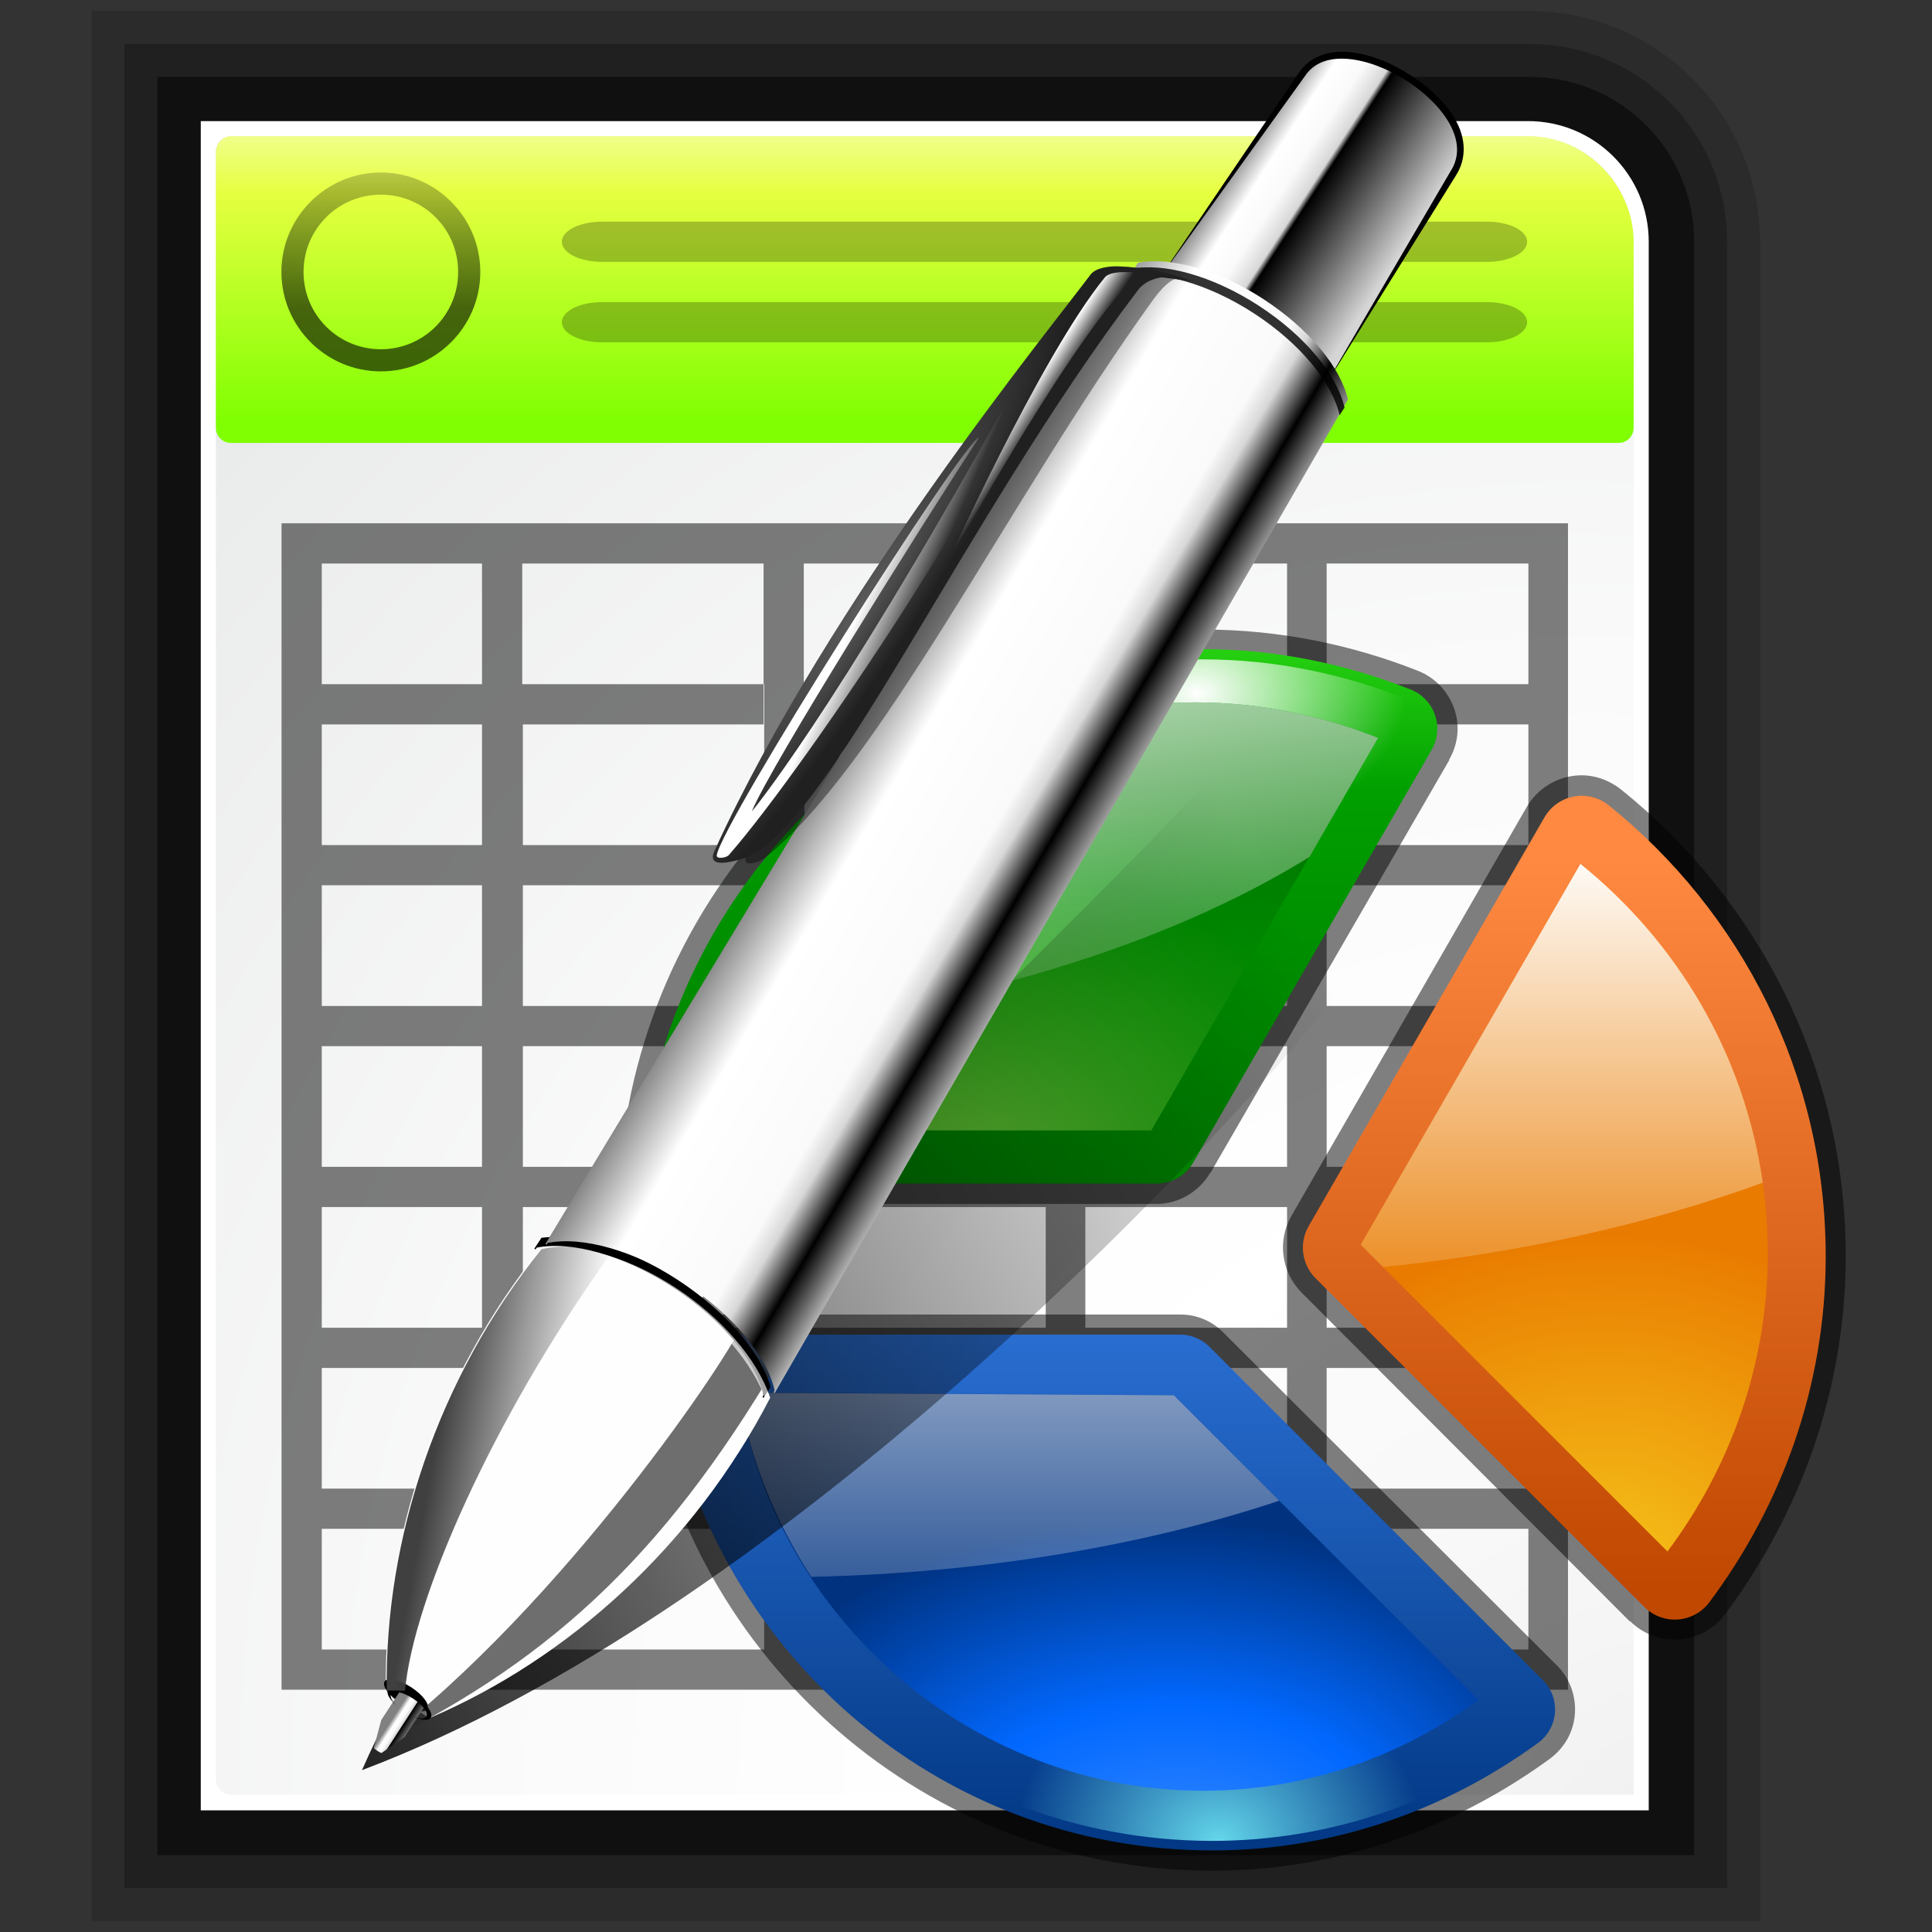 <?xml version="1.0" encoding="UTF-8" standalone="no"?>
<!-- Created with Inkscape (http://www.inkscape.org/) -->

<svg
   xmlns:dc="http://purl.org/dc/elements/1.1/"
   xmlns:cc="http://creativecommons.org/ns#"
   xmlns:rdf="http://www.w3.org/1999/02/22-rdf-syntax-ns#"
   xmlns:svg="http://www.w3.org/2000/svg"
   xmlns="http://www.w3.org/2000/svg"
   xmlns:xlink="http://www.w3.org/1999/xlink"
   xmlns:sodipodi="http://sodipodi.sourceforge.net/DTD/sodipodi-0.dtd"
   xmlns:inkscape="http://www.inkscape.org/namespaces/inkscape"
   sodipodi:docname="applications-office-small.svg"
   inkscape:version="0.48.4 r9939"
   version="1.1"
   id="svg4810"
   height="22"
   width="22"
   inkscape:export-filename="applications-office.png"
   inkscape:export-xdpi="22.5"
   inkscape:export-ydpi="22.5">
  <rect width="100%" height="100%" fill="#333333" stroke="none"/>
  <sodipodi:namedview
     id="base"
     pagecolor="#ffffff"
     bordercolor="#666666"
     borderopacity="1.0"
     inkscape:pageopacity="0.0"
     inkscape:pageshadow="2"
     inkscape:zoom="16"
     inkscape:cx="11"
     inkscape:cy="11"
     inkscape:current-layer="layer1"
     showgrid="true"
     inkscape:document-units="px"
     inkscape:grid-bbox="true"
     inkscape:window-width="1026"
     inkscape:window-height="728"
     inkscape:window-x="0"
     inkscape:window-y="56"
     inkscape:window-maximized="0"
     inkscape:object-paths="false"
     inkscape:snap-global="true"
     inkscape:snap-midpoints="false"
     inkscape:snap-intersection-paths="false"
     inkscape:object-nodes="false"
     inkscape:snap-smooth-nodes="false" />
  <defs
     id="defs4812">
    <linearGradient
       id="linearGradient4170">
      <stop
         style="stop-color:#606060;stop-opacity:1;"
         offset="0"
         id="stop4172" />
      <stop
         id="stop4174"
         offset="0.289"
         style="stop-color:#ffffff;stop-opacity:1;" />
      <stop
         style="stop-color:#fafafa;stop-opacity:1;"
         offset="0.653"
         id="stop4176" />
      <stop
         style="stop-color:#d7d7d7;stop-opacity:1;"
         offset="0.723"
         id="stop4178" />
      <stop
         id="stop4180"
         offset="0.837"
         style="stop-color:#000000;stop-opacity:1" />
      <stop
         style="stop-color:#d5d5d5;stop-opacity:1;"
         offset="1"
         id="stop4182" />
    </linearGradient>
    <linearGradient
       id="linearGradient4052">
      <stop
         style="stop-color:#404040;stop-opacity:1;"
         offset="0"
         id="stop4054" />
      <stop
         style="stop-color:#404040;stop-opacity:0;"
         offset="1"
         id="stop4056" />
    </linearGradient>
    <radialGradient
       gradientUnits="userSpaceOnUse"
       r="139.559"
       cy="112.305"
       cx="102"
       id="XMLID_8_">
      <stop
         id="stop41"
         style="stop-color:#efefef;stop-opacity:1;"
         offset="0" />
      <stop
         id="stop47"
         style="stop-color:#f9f9f9;stop-opacity:1;"
         offset="0.189" />
      <stop
         id="stop49"
         style="stop-color:#FAFAFA"
         offset="0.257" />
      <stop
         id="stop51"
         style="stop-color:#FFFFFF"
         offset="0.301" />
      <stop
         id="stop53"
         style="stop-color:#FAFAFA"
         offset="0.531" />
      <stop
         id="stop55"
         style="stop-color:#EBECEC"
         offset="0.845" />
      <stop
         id="stop57"
         style="stop-color:#E1E2E3"
         offset="1" />
    </radialGradient>
    <linearGradient
       id="linearGradient4334">
      <stop
         style="stop-color:#f7ffc1;stop-opacity:1;"
         offset="0"
         id="stop4336" />
      <stop
         id="stop4338"
         offset="0.3"
         style="stop-color:#e6ff41;stop-opacity:1;" />
      <stop
         style="stop-color:#7fff01;stop-opacity:1;"
         offset="1"
         id="stop4340" />
    </linearGradient>
    <linearGradient
       id="linearGradient3825"
       inkscape:collect="always">
      <stop
         id="stop3827"
         offset="0"
         style="stop-color:#000000;stop-opacity:1;" />
      <stop
         id="stop3829"
         offset="1"
         style="stop-color:#000000;stop-opacity:0;" />
    </linearGradient>
    <radialGradient
       gradientUnits="userSpaceOnUse"
       gradientTransform="matrix(0.979,0,0,0.973,133,20.876)"
       r="55.148"
       cy="-0.215"
       cx="48"
       id="radialGradient4084-105-153">
      <stop
         id="stop6008"
         style="stop-color:#86ff41;stop-opacity:1;"
         offset="0" />
      <stop
         id="stop6010"
         style="stop-color:#49ff21;stop-opacity:1;"
         offset="0.355" />
      <stop
         id="stop6012"
         style="stop-color:#01a000;stop-opacity:1;"
         offset="0.619" />
      <stop
         id="stop6014"
         style="stop-color:#009000;stop-opacity:1;"
         offset="0.757" />
      <stop
         id="stop6016"
         style="stop-color:#008000;stop-opacity:1;"
         offset="1" />
    </radialGradient>
    <linearGradient
       inkscape:collect="always"
       id="linearGradient4380-6">
      <stop
         style="stop-color:#ffffff;stop-opacity:1;"
         offset="0"
         id="stop4382-3" />
      <stop
         style="stop-color:#ffffff;stop-opacity:0;"
         offset="1"
         id="stop4384-9" />
    </linearGradient>
    <linearGradient
       id="linearGradient3950-2">
      <stop
         style="stop-color:#ff8941;stop-opacity:1;"
         offset="0"
         id="stop3952-9" />
      <stop
         style="stop-color:#c04800;stop-opacity:1;"
         offset="1"
         id="stop3954-0" />
    </linearGradient>
    <linearGradient
       id="linearGradient2919-5">
      <stop
         style="stop-color:#003580;stop-opacity:1;"
         offset="0"
         id="stop2921-0" />
      <stop
         style="stop-color:#418eff;stop-opacity:1;"
         offset="1"
         id="stop2923-3" />
    </linearGradient>
    <linearGradient
       id="linearGradient3800-3"
       inkscape:collect="always">
      <stop
         id="stop3802-5"
         offset="0"
         style="stop-color:#64d7eb;stop-opacity:1;" />
      <stop
         id="stop3804-8"
         offset="1"
         style="stop-color:#64d7eb;stop-opacity:0;" />
    </linearGradient>
    <radialGradient
       id="XMLID_4_-0"
       cx="48"
       cy="-0.215"
       r="55.148"
       gradientTransform="matrix(0.979,0,0,0.973,133,20.876)"
       gradientUnits="userSpaceOnUse">
      <stop
         offset="0"
         style="stop-color:#72D13D"
         id="stop3082-0" />
      <stop
         offset="0.355"
         style="stop-color:#35AC1C"
         id="stop3084-9" />
      <stop
         offset="0.619"
         style="stop-color:#0F9508"
         id="stop3086-1" />
      <stop
         offset="0.757"
         style="stop-color:#008C00"
         id="stop3088-6" />
      <stop
         offset="1"
         style="stop-color:#007A00"
         id="stop3090-9" />
    </radialGradient>
    <radialGradient
       gradientUnits="userSpaceOnUse"
       gradientTransform="matrix(0.979,0,0,0.973,133,20.876)"
       r="55.148"
       cy="-0.215"
       cx="48"
       id="radialGradient4665-2">
      <stop
         id="stop4667-7"
         style="stop-color:#f5c31a;stop-opacity:1"
         offset="0" />
      <stop
         id="stop4669-9"
         style="stop-color:#e97b00;stop-opacity:1;"
         offset="1" />
    </radialGradient>
    <linearGradient
       id="linearGradient3370-6">
      <stop
         id="stop3372-8"
         offset="0"
         style="stop-color:#418fff;stop-opacity:1;" />
      <stop
         style="stop-color:#0168ff;stop-opacity:1;"
         offset="0.5"
         id="stop3374-1" />
      <stop
         id="stop3376-2"
         offset="1"
         style="stop-color:#003280;stop-opacity:1;" />
    </linearGradient>
    <linearGradient
       inkscape:collect="always"
       id="linearGradient3973-6">
      <stop
         style="stop-color:#ffffff;stop-opacity:1;"
         offset="0"
         id="stop3975-1" />
      <stop
         style="stop-color:#ffffff;stop-opacity:0;"
         offset="1"
         id="stop3977-2" />
    </linearGradient>
    <linearGradient
       id="linearGradient11687-8"
       inkscape:collect="always">
      <stop
         id="stop11689-8"
         offset="0"
         style="stop-color:#000000;stop-opacity:1;" />
      <stop
         id="stop11691-8"
         offset="1"
         style="stop-color:#000000;stop-opacity:0;" />
    </linearGradient>
    <linearGradient
       id="linearGradient5542-6">
      <stop
         id="stop5544-8"
         offset="0"
         style="stop-color:#818181;stop-opacity:1" />
      <stop
         style="stop-color:#ffffff;stop-opacity:1;"
         offset="0.167"
         id="stop5546-9" />
      <stop
         id="stop5558-0"
         offset="0.301"
         style="stop-color:#fafafa;stop-opacity:1;" />
      <stop
         id="stop5552-6"
         offset="0.417"
         style="stop-color:#d7d7d7;stop-opacity:1;" />
      <stop
         style="stop-color:#000000;stop-opacity:1"
         offset="0.448"
         id="stop5554-8" />
      <stop
         id="stop5556-7"
         offset="1"
         style="stop-color:#d5d5d5;stop-opacity:1;" />
    </linearGradient>
    <clipPath
       clipPathUnits="userSpaceOnUse"
       id="clipPath5899-0">
      <path
         inkscape:connector-curvature="0"
         style="fill:url(#linearGradient5903);fill-opacity:1;fill-rule:nonzero;stroke:none"
         d="m 2410.656,-1125.531 -0.125,20.406 0.125,0 0,-0.188 c 2.196,-2.14 6.691,-3.594 11.875,-3.594 5.184,0 9.68,1.453 11.875,3.594 l 0,0.188 0.125,0 -0.125,-20.406 -23.75,0 z"
         id="path5901-4" />
    </clipPath>
    <linearGradient
       id="linearGradient5938-8">
      <stop
         style="stop-color:#5b5b5b;stop-opacity:1;"
         offset="0"
         id="stop5940-6" />
      <stop
         style="stop-color:#202020;stop-opacity:1;"
         offset="1"
         id="stop5943-2" />
    </linearGradient>
    <linearGradient
       inkscape:collect="always"
       id="linearGradient6140-2">
      <stop
         style="stop-color:#ffffff;stop-opacity:1;"
         offset="0"
         id="stop6142-8" />
      <stop
         style="stop-color:#ffffff;stop-opacity:0;"
         offset="1"
         id="stop6144-3" />
    </linearGradient>
    <linearGradient
       inkscape:collect="always"
       id="linearGradient6213-1">
      <stop
         style="stop-color:#ffffff;stop-opacity:1;"
         offset="0"
         id="stop6215-7" />
      <stop
         style="stop-color:#ffffff;stop-opacity:0;"
         offset="1"
         id="stop6218-8" />
    </linearGradient>
    <linearGradient
       inkscape:collect="always"
       xlink:href="#radialGradient4084-105-153"
       id="linearGradient3186"
       gradientUnits="userSpaceOnUse"
       gradientTransform="matrix(0.491,0,0,0.491,28.414,-2.761)"
       x1="46.117"
       y1="-44.827"
       x2="46.117"
       y2="60.317" />
    <radialGradient
       inkscape:collect="always"
       xlink:href="#linearGradient4380-6"
       id="radialGradient3188"
       gradientUnits="userSpaceOnUse"
       gradientTransform="matrix(0.265,0,0,0.182,42.701,2.59)"
       cx="63.437"
       cy="-0.806"
       fx="63.437"
       fy="-0.806"
       r="39.184" />
    <linearGradient
       inkscape:collect="always"
       xlink:href="#linearGradient3950-2"
       id="linearGradient3190"
       gradientUnits="userSpaceOnUse"
       gradientTransform="matrix(0.502,0,0,0.502,29.851,-1.455)"
       x1="112.138"
       y1="24.156"
       x2="112.138"
       y2="96.228" />
    <linearGradient
       inkscape:collect="always"
       xlink:href="#linearGradient2919-5"
       id="linearGradient3192"
       gradientUnits="userSpaceOnUse"
       gradientTransform="matrix(0.481,0,0,0.481,29.511,1.81)"
       x1="56.207"
       y1="123.32"
       x2="56.207"
       y2="35.511" />
    <radialGradient
       inkscape:collect="always"
       xlink:href="#linearGradient3800-3"
       id="radialGradient3194"
       gradientUnits="userSpaceOnUse"
       gradientTransform="matrix(0.226,-1.0007945e-8,0,0.188,45.994,33.305)"
       cx="64.687"
       cy="139.651"
       fx="64.687"
       fy="139.651"
       r="45.01" />
    <radialGradient
       inkscape:collect="always"
       xlink:href="#XMLID_4_-0"
       id="radialGradient3196"
       gradientUnits="userSpaceOnUse"
       gradientTransform="matrix(0.73,-1.2849054e-8,0,0.505,19.494,-13.725)"
       cx="39.191"
       cy="75.128"
       fx="38.09"
       fy="79.917"
       r="35.969" />
    <radialGradient
       inkscape:collect="always"
       xlink:href="#radialGradient4665-2"
       id="radialGradient3198"
       gradientUnits="userSpaceOnUse"
       gradientTransform="matrix(0.929,0,0,0.791,-12.207,-18.417)"
       cx="99.041"
       cy="81.772"
       fx="99.041"
       fy="81.772"
       r="21.625" />
    <radialGradient
       inkscape:collect="always"
       xlink:href="#linearGradient3370-6"
       id="radialGradient3200"
       gradientUnits="userSpaceOnUse"
       gradientTransform="matrix(0.475,1.7756153e-8,0,0.255,29.423,22.003)"
       cx="59.27"
       cy="126.302"
       fx="62.452"
       fy="156.616"
       r="41.734" />
    <linearGradient
       inkscape:collect="always"
       xlink:href="#linearGradient3973-6"
       id="linearGradient3202"
       gradientUnits="userSpaceOnUse"
       gradientTransform="matrix(0.468,0,0,0.468,33.087,0.535)"
       x1="116.594"
       y1="20.306"
       x2="116.594"
       y2="73.693" />
    <linearGradient
       inkscape:collect="always"
       xlink:href="#linearGradient3973-6"
       id="linearGradient3204"
       gradientUnits="userSpaceOnUse"
       gradientTransform="matrix(0.467,0,0,0.467,29.548,-1.968)"
       x1="47.136"
       y1="-9.343"
       x2="57.036"
       y2="50.698" />
    <linearGradient
       inkscape:collect="always"
       xlink:href="#linearGradient3973-6"
       id="linearGradient3206"
       gradientUnits="userSpaceOnUse"
       gradientTransform="matrix(0.502,0,0,0.502,28.826,-1.305)"
       x1="93.834"
       y1="84.018"
       x2="58.43"
       y2="22.696" />
    <linearGradient
       inkscape:collect="always"
       xlink:href="#linearGradient3973-6"
       id="linearGradient3208"
       gradientUnits="userSpaceOnUse"
       gradientTransform="matrix(0.439,0,0,0.439,31.734,5.742)"
       x1="51.38"
       y1="35.236"
       x2="51.38"
       y2="108.528" />
    <linearGradient
       inkscape:collect="always"
       xlink:href="#linearGradient11687-8"
       id="linearGradient3210"
       gradientUnits="userSpaceOnUse"
       gradientTransform="matrix(1.124,0,0,1.124,-44.405,-70.813)"
       x1="41.077"
       y1="106.066"
       x2="96.167"
       y2="74.26" />
    <linearGradient
       inkscape:collect="always"
       xlink:href="#linearGradient5542-6"
       id="linearGradient3212"
       gradientUnits="userSpaceOnUse"
       gradientTransform="matrix(0.343,0.223,-0.211,0.324,-967.948,-97.332)"
       x1="2205.938"
       y1="-1222.138"
       x2="2229.125"
       y2="-1222.138" />
    <linearGradient
       inkscape:collect="always"
       xlink:href="#linearGradient5542-6"
       id="linearGradient3214"
       gradientUnits="userSpaceOnUse"
       gradientTransform="matrix(0.05,0.033,0.011,-0.017,-78.049,-39.044)"
       x1="2205.938"
       y1="-1222.138"
       x2="2229.125"
       y2="-1222.138" />
    <linearGradient
       inkscape:collect="always"
       xlink:href="#linearGradient4052"
       id="linearGradient3216"
       gradientUnits="userSpaceOnUse"
       x1="21.641"
       y1="39.947"
       x2="28.613"
       y2="41.197" />
    <linearGradient
       inkscape:collect="always"
       xlink:href="#linearGradient4170"
       id="linearGradient3218"
       gradientUnits="userSpaceOnUse"
       gradientTransform="matrix(0.475,0.309,-0.335,0.515,-1428.996,-28.721)"
       x1="2208.052"
       y1="-1222.007"
       x2="2234.457"
       y2="-1223.305" />
    <radialGradient
       inkscape:collect="always"
       xlink:href="#linearGradient5938-8"
       id="radialGradient3220"
       gradientUnits="userSpaceOnUse"
       gradientTransform="matrix(0.475,0.309,-2.125,3.267,-3681.59,3408.713)"
       cx="2227.784"
       cy="-1254.657"
       fx="2227.784"
       fy="-1254.657"
       r="4.763" />
    <linearGradient
       inkscape:collect="always"
       xlink:href="#linearGradient6140-2"
       id="linearGradient3222"
       gradientUnits="userSpaceOnUse"
       gradientTransform="matrix(0.475,0.309,-0.309,0.475,-1400.884,-96.874)"
       x1="2227.072"
       y1="-1248.16"
       x2="2231.779"
       y2="-1248.969" />
    <linearGradient
       inkscape:collect="always"
       xlink:href="#linearGradient6213-1"
       id="linearGradient3224"
       gradientUnits="userSpaceOnUse"
       gradientTransform="matrix(0.475,0.309,-0.309,0.475,-1400.884,-96.874)"
       x1="2229.027"
       y1="-1270.716"
       x2="2231.15"
       y2="-1270.716" />
    <radialGradient
       inkscape:collect="always"
       xlink:href="#XMLID_8_"
       id="radialGradient4039"
       gradientUnits="userSpaceOnUse"
       gradientTransform="matrix(0.75,0,0,0.75,-2.016,-31.998)"
       cx="102"
       cy="112.305"
       fx="115.081"
       fy="124.33"
       r="139.559" />
    <linearGradient
       inkscape:collect="always"
       xlink:href="#linearGradient4334"
       id="linearGradient4041"
       gradientUnits="userSpaceOnUse"
       gradientTransform="matrix(0.75,0,0,0.748,3.984,-31.933)"
       x1="56"
       y1="6.061"
       x2="56"
       y2="28" />
    <linearGradient
       inkscape:collect="always"
       xlink:href="#linearGradient3825"
       id="linearGradient4043"
       gradientUnits="userSpaceOnUse"
       gradientTransform="matrix(0.75,0,0,0.75,4.5,-33.031)"
       x1="20.489"
       y1="21.858"
       x2="20.489"
       y2="7.823" />
  </defs>
  <g
     transform="translate(0,-42)"
     inkscape:groupmode="layer"
     inkscape:label="Layer 1"
     id="layer1">
    <path
       style="opacity:0.15;fill:none;stroke:#000000;stroke-width:2.5;stroke-miterlimit:4;stroke-dasharray:none"
       d="m 2.292,43.375 0,19.25 16.5,0 0,-17.875 c 0,-0.759 -0.616,-1.375 -1.375,-1.375 z"
       id="path4002"
       inkscape:connector-curvature="0"
       sodipodi:nodetypes="cccssc" />
    <path
       sodipodi:nodetypes="cccssc"
       inkscape:connector-curvature="0"
       id="path3232"
       d="m 2.292,43.375 0,19.25 16.5,0 0,-17.875 c 0,-0.759 -0.616,-1.375 -1.375,-1.375 z"
       style="opacity:0.25;fill:none;stroke:#000000;stroke-width:1.75;stroke-miterlimit:4;stroke-dasharray:none" />
    <path
       style="opacity:0.5;fill:none;stroke:#000000;stroke-width:1"
       d="m 2.292,43.375 0,19.25 16.5,0 0,-17.875 c 0,-0.759 -0.616,-1.375 -1.375,-1.375 z"
       id="path3183"
       inkscape:connector-curvature="0"
       sodipodi:nodetypes="cccssc" />
    <g
       id="g3147"
       transform="matrix(0.229,0,0,0.229,0,49.333)">
      <path
         style="fill:#ffffff;fill-opacity:1"
         d="m 9.984,-26 0,84 c 0,0 47.367,0 47.367,0 l 24.633,0 0,-78 c 0,-3.312 -2.688,-6 -6,-6 l -66,0 z"
         id="path34"
         inkscape:connector-curvature="0" />
      <path
         style="fill:url(#radialGradient4039);fill-opacity:1"
         d="m 11.484,-25.25 c -0.413,0 -0.75,0.337 -0.75,0.75 l 0,80.977 c 0,0.414 0.337,0.75 0.75,0.75 l 44.391,0 25.359,0 0,-77.227 c 0,-2.898 -2.352,-5.25 -5.25,-5.25 l -64.5,0 z"
         id="path59"
         inkscape:connector-curvature="0" />
      <path
         sodipodi:nodetypes="cccccccccccccccccccccccccccccccccccccccccccccccccccccccccccccccccccccccccccccccccccccccccccccccccccccccccccccccccccccccccccccccccccccccccccccccccccccccccccccccccccccccccccccccccccccccc"
         inkscape:connector-curvature="0"
         id="rect297"
         d="m 14,-6 0,58 63.969,0 0,-58 z m 2,2 7.969,0 0,6 L 16,2 z m 9.969,0 12,0 0,6 L 38,2 l 0,2 0,6 -12,0 0,-6 11.969,0 0,-2 L 26,2 25.969,2 z m 14,0 L 52,-4 52,2 40,2 39.969,2 z m 14,0 L 64,-4 64,2 53.969,2 z m 12,0 L 76,-4 76,2 65.969,2 z M 16,4 l 7.969,0 0,6 L 16,10 z m 24,0 12,0 0,6 -12,0 z M 53.969,4 64,4 l 0,6 -10.031,0 z m 12,0 L 76,4 76,10 65.969,10 z M 16,12 l 7.969,0 0,6 L 16,18 z m 10,0 12,0 0,6 -12,0 z m 14,0 12,0 0,6 -12,0 z M 53.969,12 64,12 l 0,6 -10.031,0 z m 12,0 L 76,12 76,18 65.969,18 z M 16,20 l 7.969,0 0,6 L 16,26 z m 10,0 12,0 0,6 -12,0 z m 14,0 12,0 0,6 -12,0 z M 53.969,20 64,20 l 0,6 -10.031,0 z m 12,0 L 76,20 76,26 65.969,26 z M 16,28 l 7.969,0 0,6 L 16,34 z m 10,0 12,0 0,6 -12,0 z m 14,0 12,0 0,6 -12,0 z M 53.969,28 64,28 l 0,6 -10.031,0 z m 12,0 L 76,28 76,34 65.969,34 z M 16,36 l 7.969,0 0,6 L 16,42 z m 10,0 12,0 0,6 -12,0 z m 14,0 12,0 0,6 -12,0 z M 53.969,36 64,36 l 0,6 -10.031,0 z m 12,0 L 76,36 76,42 65.969,42 z M 16,44 l 7.969,0 0,6 L 16,50 z m 10,0 12,0 0,6 -12,0 z m 14,0 12,0 0,6 -12,0 z M 53.969,44 64,44 l 0,6 -10.031,0 z m 12,0 L 76,44 l 0,6 -10.031,0 z"
         style="opacity:0.5;fill:#000000;fill-opacity:1" />
      <path
         style="fill:url(#linearGradient4041);fill-opacity:1;stroke:none"
         d="m 11.484,-25.25 c -0.415,0 -0.75,0.381 -0.75,0.797 l 0,13.705 c 0,0.415 0.335,0.75 0.75,0.75 l 69,0 c 0.415,0 0.75,-0.335 0.75,-0.75 l 0,-9.252 c 0,-2.676 -2.25,-5.25 -5.25,-5.25 l -64.5,0 z"
         id="rect3022"
         sodipodi:nodetypes="ccccccccc"
         inkscape:connector-curvature="0" />
      <path
         style="opacity:0.609;fill:url(#linearGradient4043);fill-opacity:1;fill-rule:evenodd;stroke:none"
         d="m 18.938,-23.445 c -2.724,0 -4.945,2.221 -4.945,4.945 0,2.724 2.221,4.945 4.945,4.945 2.724,0 4.945,-2.221 4.945,-4.945 -10e-7,-2.724 -2.221,-4.945 -4.945,-4.945 z m 0,1.102 c 2.129,0 3.844,1.715 3.844,3.844 -1e-6,2.129 -1.715,3.844 -3.844,3.844 -2.129,-10e-7 -3.844,-1.715 -3.844,-3.844 0,-2.129 1.715,-3.844 3.844,-3.844 z"
         id="path3820"
         sodipodi:nodetypes="csssccsssc"
         inkscape:connector-curvature="0" />
      <path
         style="opacity:0.25;color:#000000;fill:#000000;fill-opacity:1;fill-rule:evenodd;stroke:none;stroke-width:1px;marker:none;visibility:visible;display:inline;overflow:visible;enable-background:accumulate"
         d="m 29.938,-21 44,0 c 1.108,0 2,0.446 2,1 0,0.554 -0.892,1 -2,1 l -44,0 c -1.108,0 -2,-0.446 -2,-1 0,-0.554 0.892,-1 2,-1 z"
         id="rect3882"
         inkscape:connector-curvature="0" />
      <path
         style="opacity:0.25;color:#000000;fill:#000000;fill-opacity:1;fill-rule:evenodd;stroke:none;stroke-width:1px;marker:none;visibility:visible;display:inline;overflow:visible;enable-background:accumulate"
         d="m 29.938,-17 44,0 c 1.108,0 2,0.446 2,1 0,0.554 -0.892,1 -2,1 l -44,0 c -1.108,0 -2,-0.446 -2,-1 0,-0.554 0.892,-1 2,-1 z"
         id="rect3884"
         inkscape:connector-curvature="0" />
    </g>
    <g
       id="g3306"
       transform="matrix(0.229,0,0,0.229,0,49.333)">
      <path
         sodipodi:nodetypes="scscccccccscscccccccsscccscscscccc"
         inkscape:connector-curvature="0"
         id="path3122"
         d="m 59.812,-0.719 c -14.672,0 -26.761,10.875 -28.781,25 -0.128,0.897 0.138,1.798 0.719,2.469 0.575,0.664 1.439,1.091 2.344,1.094 l 23.438,0 c 1.097,-0.006 2.097,-0.614 2.656,-1.562 l 0.031,0 c 0.004,-0.007 -0.004,-0.025 0,-0.031 L 72.062,5.781 l 0,-0.031 c 0.443,-0.773 0.547,-1.679 0.25,-2.531 -0.293,-0.84 -0.938,-1.539 -1.781,-1.875 -3.3,-1.307 -6.92,-2.062 -10.719,-2.062 z m 18.75,7.25 C 77.45,6.562 76.444,7.181 75.906,8.125 l -11.688,20.312 c -0.716,1.23 -0.5,2.803 0.5,3.812 l 16.312,16.344 0.031,0 c 0.654,0.652 1.55,0.971 2.438,0.906 0.885,-0.064 1.725,-0.506 2.281,-1.25 3.704,-4.955 6,-11.117 6,-17.812 C 91.781,21.053 87.406,12.705 80.625,7.25 80.067,6.802 79.344,6.511 78.562,6.531 z M 35.125,33.344 c -0.907,3.91e-4 -1.767,0.388 -2.344,1.062 -0.57,0.667 -0.826,1.561 -0.688,2.438 C 34.263,50.481 46.044,61 60.281,61 c 6.302,0 12.084,-2.139 16.781,-5.562 0.72,-0.527 1.182,-1.333 1.25,-2.219 0.069,-0.893 -0.254,-1.785 -0.875,-2.406 L 60.812,34.219 c -0.56,-0.56 -1.314,-0.877 -2.125,-0.875 z"
         style="font-size:medium;font-style:normal;font-variant:normal;font-weight:normal;font-stretch:normal;text-indent:0;text-align:start;text-decoration:none;line-height:normal;letter-spacing:normal;word-spacing:normal;text-transform:none;direction:ltr;block-progression:tb;writing-mode:lr-tb;text-anchor:start;baseline-shift:baseline;opacity:0.5;color:#000000;fill:#000000;fill-opacity:1;stroke:none;stroke-width:2;marker:none;visibility:visible;display:inline;overflow:visible;enable-background:accumulate;font-family:Sans;-inkscape-font-specification:Sans" />
      <path
         inkscape:connector-curvature="0"
         id="path3896"
         d="m 59.816,0.259 c -14.177,0 -25.847,10.538 -27.799,24.181 -0.086,0.601 0.093,1.209 0.49,1.667 0.397,0.459 0.973,0.723 1.58,0.725 l 23.445,0 c 0.749,-0.004 1.438,-0.408 1.809,-1.058 L 71.194,5.258 C 71.496,4.731 71.554,4.099 71.354,3.525 71.154,2.951 70.715,2.493 70.151,2.268 66.959,1.003 63.481,0.259 59.816,0.259 z"
         style="fill:url(#linearGradient3186);fill-opacity:1;stroke:none" />
      <path
         inkscape:connector-curvature="0"
         id="path4376"
         d="m 59.816,0.765 c -13.924,0 -25.377,10.355 -27.293,23.751 -0.065,0.454 0.068,0.911 0.368,1.257 0.3,0.346 0.735,0.551 1.196,0.552 l 23.445,0 c 0.567,-0.003 1.084,-0.32 1.365,-0.813 L 70.749,4.997 C 70.976,4.601 71.024,4.132 70.872,3.694 70.719,3.256 70.393,2.913 69.967,2.743 66.829,1.5 63.412,0.765 59.816,0.765 z"
         style="fill:url(#radialGradient3188);fill-opacity:1;stroke:none" />
      <path
         inkscape:connector-curvature="0"
         id="path3894"
         d="m 78.598,7.548 c -0.749,0.021 -1.433,0.431 -1.804,1.082 L 65.078,28.941 c -0.488,0.838 -0.353,1.899 0.329,2.588 l 16.359,16.359 c 0.44,0.439 1.049,0.665 1.669,0.62 0.62,-0.045 1.19,-0.357 1.562,-0.855 3.584,-4.794 5.787,-10.739 5.787,-17.205 0,-9.073 -4.233,-17.153 -10.791,-22.428 -0.395,-0.317 -0.89,-0.483 -1.396,-0.471 l 0,0 z"
         style="fill:url(#linearGradient3190);fill-opacity:1;stroke:none" />
      <path
         inkscape:connector-curvature="0"
         id="path3882"
         d="m 35.131,34.342 c -0.601,2.58e-4 -1.171,0.263 -1.561,0.72 -0.39,0.457 -0.561,1.061 -0.467,1.654 2.094,13.162 13.437,23.276 27.183,23.276 6.076,0 11.658,-2.039 16.199,-5.349 0.484,-0.354 0.789,-0.902 0.836,-1.5 0.046,-0.598 -0.171,-1.186 -0.595,-1.611 L 60.135,34.943 c -0.387,-0.386 -0.911,-0.603 -1.458,-0.601 l -23.547,0 z"
         style="fill:url(#linearGradient3192);fill-opacity:1;stroke:none" />
      <path
         inkscape:connector-curvature="0"
         id="path4486"
         d="m 35.131,34.829 c -0.46,1.96e-4 -0.903,0.206 -1.202,0.556 -0.299,0.35 -0.417,0.807 -0.346,1.262 2.058,12.934 13.192,22.87 26.702,22.87 5.968,0 11.448,-2.004 15.913,-5.259 0.372,-0.272 0.611,-0.687 0.646,-1.142 0.035,-0.455 -0.139,-0.905 -0.466,-1.232 L 59.789,35.295 c -0.296,-0.296 -0.693,-0.467 -1.112,-0.466 l -23.547,0 z"
         style="fill:url(#radialGradient3194);fill-opacity:1;stroke:none" />
      <path
         inkscape:connector-curvature="0"
         id="path3890"
         d="m 59.423,2.904 c -12.503,0 -22.758,9.262 -24.478,21.283 l 22.304,0 11.276,-19.518 C 65.703,3.551 62.643,2.904 59.423,2.904 z"
         style="fill:url(#radialGradient3196);fill-opacity:1;stroke:none" />
      <path
         inkscape:connector-curvature="0"
         id="path3888"
         d="M 78.587,10.934 67.661,29.874 82.916,45.128 c 3.103,-4.151 4.987,-9.265 4.987,-14.845 0,-7.84 -3.648,-14.789 -9.316,-19.349 z"
         style="fill:url(#radialGradient3198);fill-opacity:1;stroke:none" />
      <path
         inkscape:connector-curvature="0"
         sodipodi:nodetypes="csccc"
         id="path3880"
         d="m 36.74,37.223 c 1.771,11.132 11.462,19.8 23.098,19.8 5.133,0 9.828,-1.706 13.681,-4.515 L 58.369,37.359 36.74,37.223 z"
         style="fill:url(#radialGradient3200);fill-opacity:1;stroke:none" />
      <path
         inkscape:connector-curvature="0"
         id="path3960"
         d="m 78.587,10.934 -10.925,18.94 1.112,1.112 C 75.72,30.271 82.125,28.808 87.654,26.788 86.747,20.395 83.395,14.803 78.587,10.934 z"
         style="fill:url(#linearGradient3202);fill-opacity:1;stroke:none" />
      <path
         inkscape:connector-curvature="0"
         id="path3962"
         d="m 59.423,2.904 c -10.723,0 -19.788,6.815 -23.238,16.338 11.617,-1.084 21.789,-4.228 28.927,-8.65 L 68.526,4.669 C 65.703,3.551 62.643,2.904 59.423,2.904 z"
         style="fill:url(#linearGradient3204);fill-opacity:1;stroke:none" />
      <path
         inkscape:connector-curvature="0"
         id="path4675"
         d="m 78.617,9.696 c 0.002,0.002 -0.002,0.014 0,0.016 0.15,0.126 0.308,0.247 0.455,0.376 C 78.919,9.96 78.772,9.821 78.617,9.696 z"
         style="fill:url(#linearGradient3206);fill-opacity:1;stroke:none" />
      <path
         inkscape:connector-curvature="0"
         sodipodi:nodetypes="ccccc"
         id="path3958"
         d="m 36.745,37.233 c 0.523,3.289 1.857,6.473 3.593,9.156 8.583,-0.192 16.552,-1.548 23.273,-3.787 L 58.369,37.359 36.745,37.233 z"
         style="fill:url(#linearGradient3208);fill-opacity:1;stroke:none" />
    </g>
    <g
       id="g3198"
       transform="matrix(0.229,0,0,0.229,0,49.333)">
      <path
         inkscape:connector-curvature="0"
         sodipodi:nodetypes="cccc"
         id="path11685"
         d="M 18,56 C 38.332,48.321 59.53,26.142 66.493,17.444 L 60.928,5.917 C 47.896,19.938 25.359,39.143 18,56 z"
         style="fill:url(#linearGradient3210);fill-opacity:1;stroke:none" />
      <path
         inkscape:connector-curvature="0"
         style="fill:url(#linearGradient3212);fill-opacity:1;fill-rule:nonzero;stroke:none"
         d="m 64.724,-28.304 c 1.968,-3.024 9.602,1.755 7.549,4.911 l -6.439,10.647 -8.235,-5.358 7.125,-10.201 z"
         id="path5566"
         sodipodi:nodetypes="csccc" />
      <path
         sodipodi:nodetypes="scccssscccsss"
         inkscape:connector-curvature="0"
         id="path6106-7"
         d="m 67.031,-29.438 c -0.992,-0.074 -1.903,0.23 -2.438,1.031 L 57.671,-18.206 64.875,-28.219 c 0.452,-0.694 1.205,-0.944 2.125,-0.875 0.92,0.069 1.978,0.47 2.906,1.062 0.929,0.593 1.75,1.38 2.188,2.188 0.438,0.808 0.506,1.614 0.031,2.344 L 65.834,-12.745 72.406,-23.312 c 0.532,-0.842 0.473,-1.815 0,-2.688 -0.478,-0.882 -1.343,-1.694 -2.312,-2.312 -0.969,-0.619 -2.062,-1.05 -3.062,-1.125 z"
         style="font-size:medium;font-style:normal;font-variant:normal;font-weight:normal;font-stretch:normal;text-indent:0;text-align:start;text-decoration:none;line-height:normal;letter-spacing:normal;word-spacing:normal;text-transform:none;direction:ltr;block-progression:tb;writing-mode:lr-tb;text-anchor:start;baseline-shift:baseline;color:#000000;fill:#000000;fill-opacity:1;stroke:none;stroke-width:0.354;marker:none;visibility:visible;display:inline;overflow:visible;enable-background:accumulate;font-family:Sans;-inkscape-font-specification:Sans" />
      <path
         inkscape:connector-curvature="0"
         sodipodi:nodetypes="ccccc"
         id="path5629"
         d="m 26.883,30.061 c -5.143,6.376 -7.815,14.414 -7.698,21.948 l 2.16,1.405 c 6.936,-2.946 13.202,-8.646 16.946,-15.931 -1.364,-4.025 -7.192,-7.983 -11.408,-7.422 z"
         style="fill:#fefefe;fill-opacity:1;fill-rule:evenodd;stroke:none" />
      <path
         transform="matrix(0.629,0.409,-0.309,0.475,-1718.702,-358.081)"
         d="m 2242.688,-1065.7 c 0,0.466 -0.755,0.844 -1.688,0.844 -0.932,0 -1.688,-0.378 -1.688,-0.844 0,-0.466 0.755,-0.844 1.688,-0.844 0.932,0 1.688,0.378 1.688,0.844 z"
         sodipodi:ry="0.84375"
         sodipodi:rx="1.6875"
         sodipodi:cy="-1065.7003"
         sodipodi:cx="2241"
         id="path5639"
         style="fill:#000000;fill-opacity:1;fill-rule:nonzero;stroke:none"
         sodipodi:type="arc" />
      <path
         inkscape:connector-curvature="0"
         clip-path="none"
         sodipodi:nodetypes="cccc"
         id="path5709"
         d="m 37,33.627 c -0.498,1.515 -9.006,14.168 -18.152,21.089 8.848,-4.33 14.584,-9.843 20.345,-19.872 -0.913,-0.24 0.168,-1.52 -2.193,-1.217 z"
         style="opacity:0.681;fill:#2b2b2b;fill-opacity:1;fill-rule:evenodd;stroke:none" />
      <path
         inkscape:connector-curvature="0"
         transform="matrix(0.475,0.309,-0.309,0.475,-1459.916,-189.852)"
         clip-path="url(#clipPath5899-0)"
         id="path5779"
         d="m 2422.531,-1109.688 c -5.374,0 -10.036,1.5 -12.312,3.719 l 0,0.188 -0.125,0 0,1.406 0.125,0 0,-0.188 c 2.276,-2.219 6.938,-3.719 12.312,-3.719 5.375,-1e-4 10.037,1.5 12.313,3.719 l 0,0.188 0.125,0 0,-1.406 -0.125,0 0,-0.188 c -2.276,-2.219 -6.938,-3.719 -12.313,-3.719 z"
         style="fill:#000000;fill-opacity:1;fill-rule:nonzero;stroke:none" />
      <path
         inkscape:connector-curvature="0"
         id="path5905"
         d="m 33.652,32.05 c -2.154,-1.423 -4.664,-2.278 -6.772,-1.997 -0.033,0.041 -0.069,0.083 -0.102,0.124 4.26,-0.406 9.993,3.54 11.354,7.556 -0.462,0.898 -0.96,1.772 -1.493,2.62 0.594,-0.924 1.151,-1.888 1.658,-2.873 -0.682,-2.012 -2.49,-4.008 -4.644,-5.43 z"
         style="fill:#fefefe;fill-opacity:0.64;fill-rule:evenodd;stroke:none" />
      <path
         inkscape:connector-curvature="0"
         sodipodi:nodetypes="cccccscccccc"
         style="fill:url(#linearGradient3214);fill-opacity:1;fill-rule:nonzero;stroke:none"
         d="m 18.585,54.907 0.371,-1.396 0.992,-1.525 0.006,0.004 -0.004,0.005 c 0.158,0.076 0.363,0.175 0.624,0.341 0.277,0.18 0.427,0.302 0.566,0.433 l 0.004,-0.005 0.006,0.004 -1.033,1.587 -1.146,0.792 c -0.107,-0.03 -0.321,-0.183 -0.386,-0.241 z"
         id="path6364" />
      <path
         inkscape:connector-curvature="0"
         id="path6406"
         d="m 20.627,52.308 c -0.586,-0.381 -1.186,-0.516 -1.33,-0.295 -0.108,0.166 0.08,0.473 0.421,0.781 -0.236,-0.234 -0.349,-0.47 -0.267,-0.596 0.12,-0.184 0.602,-0.073 1.088,0.243 0.487,0.317 0.783,0.713 0.663,0.896 -0.082,0.126 -0.343,0.119 -0.653,-0.003 0.421,0.187 0.762,0.225 0.87,0.059 0.144,-0.221 -0.207,-0.705 -0.793,-1.087 z"
         style="fill:#000000;fill-opacity:1;fill-rule:nonzero;stroke:none" />
      <path
         inkscape:connector-curvature="0"
         sodipodi:nodetypes="ccccc"
         id="path5705-9"
         d="m 26.93,30.092 c -5.143,6.376 -7.815,14.414 -7.698,21.948 l 0.91,0.008 c 0.399,-4.532 4.36,-13.545 10.152,-21.622 -0.836,-0.327 -1.921,-0.631 -3.364,-0.334 z"
         style="fill:url(#linearGradient3216);fill-opacity:1;fill-rule:evenodd;stroke:none" />
      <path
         inkscape:connector-curvature="0"
         sodipodi:nodetypes="cccccscccccc"
         id="rect4757"
         d="m 62.837,-17.142 c -2.284,-1.486 -4.678,-2.125 -6.259,-1.811 l -29.458,48.786 0.059,0.039 0.058,-0.089 c 1.704,-0.338 4.289,0.361 6.752,1.963 2.463,1.602 4.149,3.682 4.531,5.378 l -0.058,0.089 0.059,0.039 28.507,-49.404 c -0.354,-1.572 -1.908,-3.502 -4.192,-4.988 l -5.8e-5,1.9e-5 z"
         style="fill:url(#linearGradient3218);fill-opacity:1;fill-rule:nonzero;stroke:none" />
      <path
         inkscape:connector-curvature="0"
         id="path5607"
         d="m 62.603,-16.814 c -2.318,-1.508 -4.748,-2.157 -6.353,-1.838 l -0.245,0.377 c 1.604,-0.318 4.034,0.33 6.353,1.838 2.318,1.508 3.896,3.467 4.255,5.063 l 0.245,-0.377 c -0.359,-1.596 -1.937,-3.555 -4.255,-5.063 z"
         style="opacity:0.803;fill:#000000;fill-opacity:1;fill-rule:nonzero;stroke:none" />
      <path
         inkscape:connector-curvature="0"
         sodipodi:nodetypes="cccscc"
         id="path5947"
         d="M 56.061,-17.782 37.173,10.393 c -0.258,0.529 -0.043,0.669 0.726,0.353 5.784,-4.509 12.149,-17.751 19.446,-27.869 0.194,-0.269 0.715,-0.934 1.101,-1.02 -0.945,-0.225 -1.579,0.176 -2.386,0.36 z"
         style="opacity:0.396;fill:#000000;fill-opacity:1;fill-rule:evenodd;stroke:none" />
      <path
         inkscape:connector-curvature="0"
         sodipodi:nodetypes="cssssssc"
         id="path5936"
         d="m 59.284,-18.046 c -0.608,-0.061 -0.81,-0.109 -1.446,-0.167 -0.191,-0.017 -0.852,0.087 -1.259,0.625 -8.754,11.547 -15.577,27.052 -19.659,28.266 -0.848,0.252 -1.758,0.407 -1.39,-0.397 5.733,-12.539 16.792,-26.089 18.691,-28.639 0.279,-0.375 0.991,-0.433 1.404,-0.419 1.297,0.042 2.56,0.326 3.659,0.732 z"
         style="fill:url(#radialGradient3220);fill-opacity:1;fill-rule:evenodd;stroke:none" />
      <path
         inkscape:connector-curvature="0"
         id="path6110"
         d="m 49.957,-11.483 c -0.044,-0.035 -0.101,-0.059 -0.168,-0.067 C 41.341,3.609 37.384,8.329 37.384,8.329 c 0.896,-2.221 8.478,-14.277 11.296,-18.592 -0.747,0.134 -12.835,19.215 -13.039,20.773 -0.026,0.202 0.478,0.126 0.599,-0.012 4.076,-4.65 14.904,-21.066 13.717,-21.982 l 1.23e-4,-1.9e-4 z"
         style="fill:url(#linearGradient3222);fill-opacity:1;fill-rule:evenodd;stroke:none"
         sodipodi:nodetypes="ccccsscc" />
      <path
         inkscape:connector-curvature="0"
         sodipodi:nodetypes="cscsc"
         id="path6153"
         d="m 56.69,-18.449 c 0,0 -1.412,-0.192 -1.746,0.216 -3.218,3.93 -8.069,14.727 -8.069,14.727 0,0 5.853,-10.907 9.477,-14.689 0.088,-0.092 0.226,-0.169 0.338,-0.254 z"
         style="fill:url(#linearGradient3224);fill-opacity:1;fill-rule:evenodd;stroke:none" />
    </g>
  </g>
</svg>
